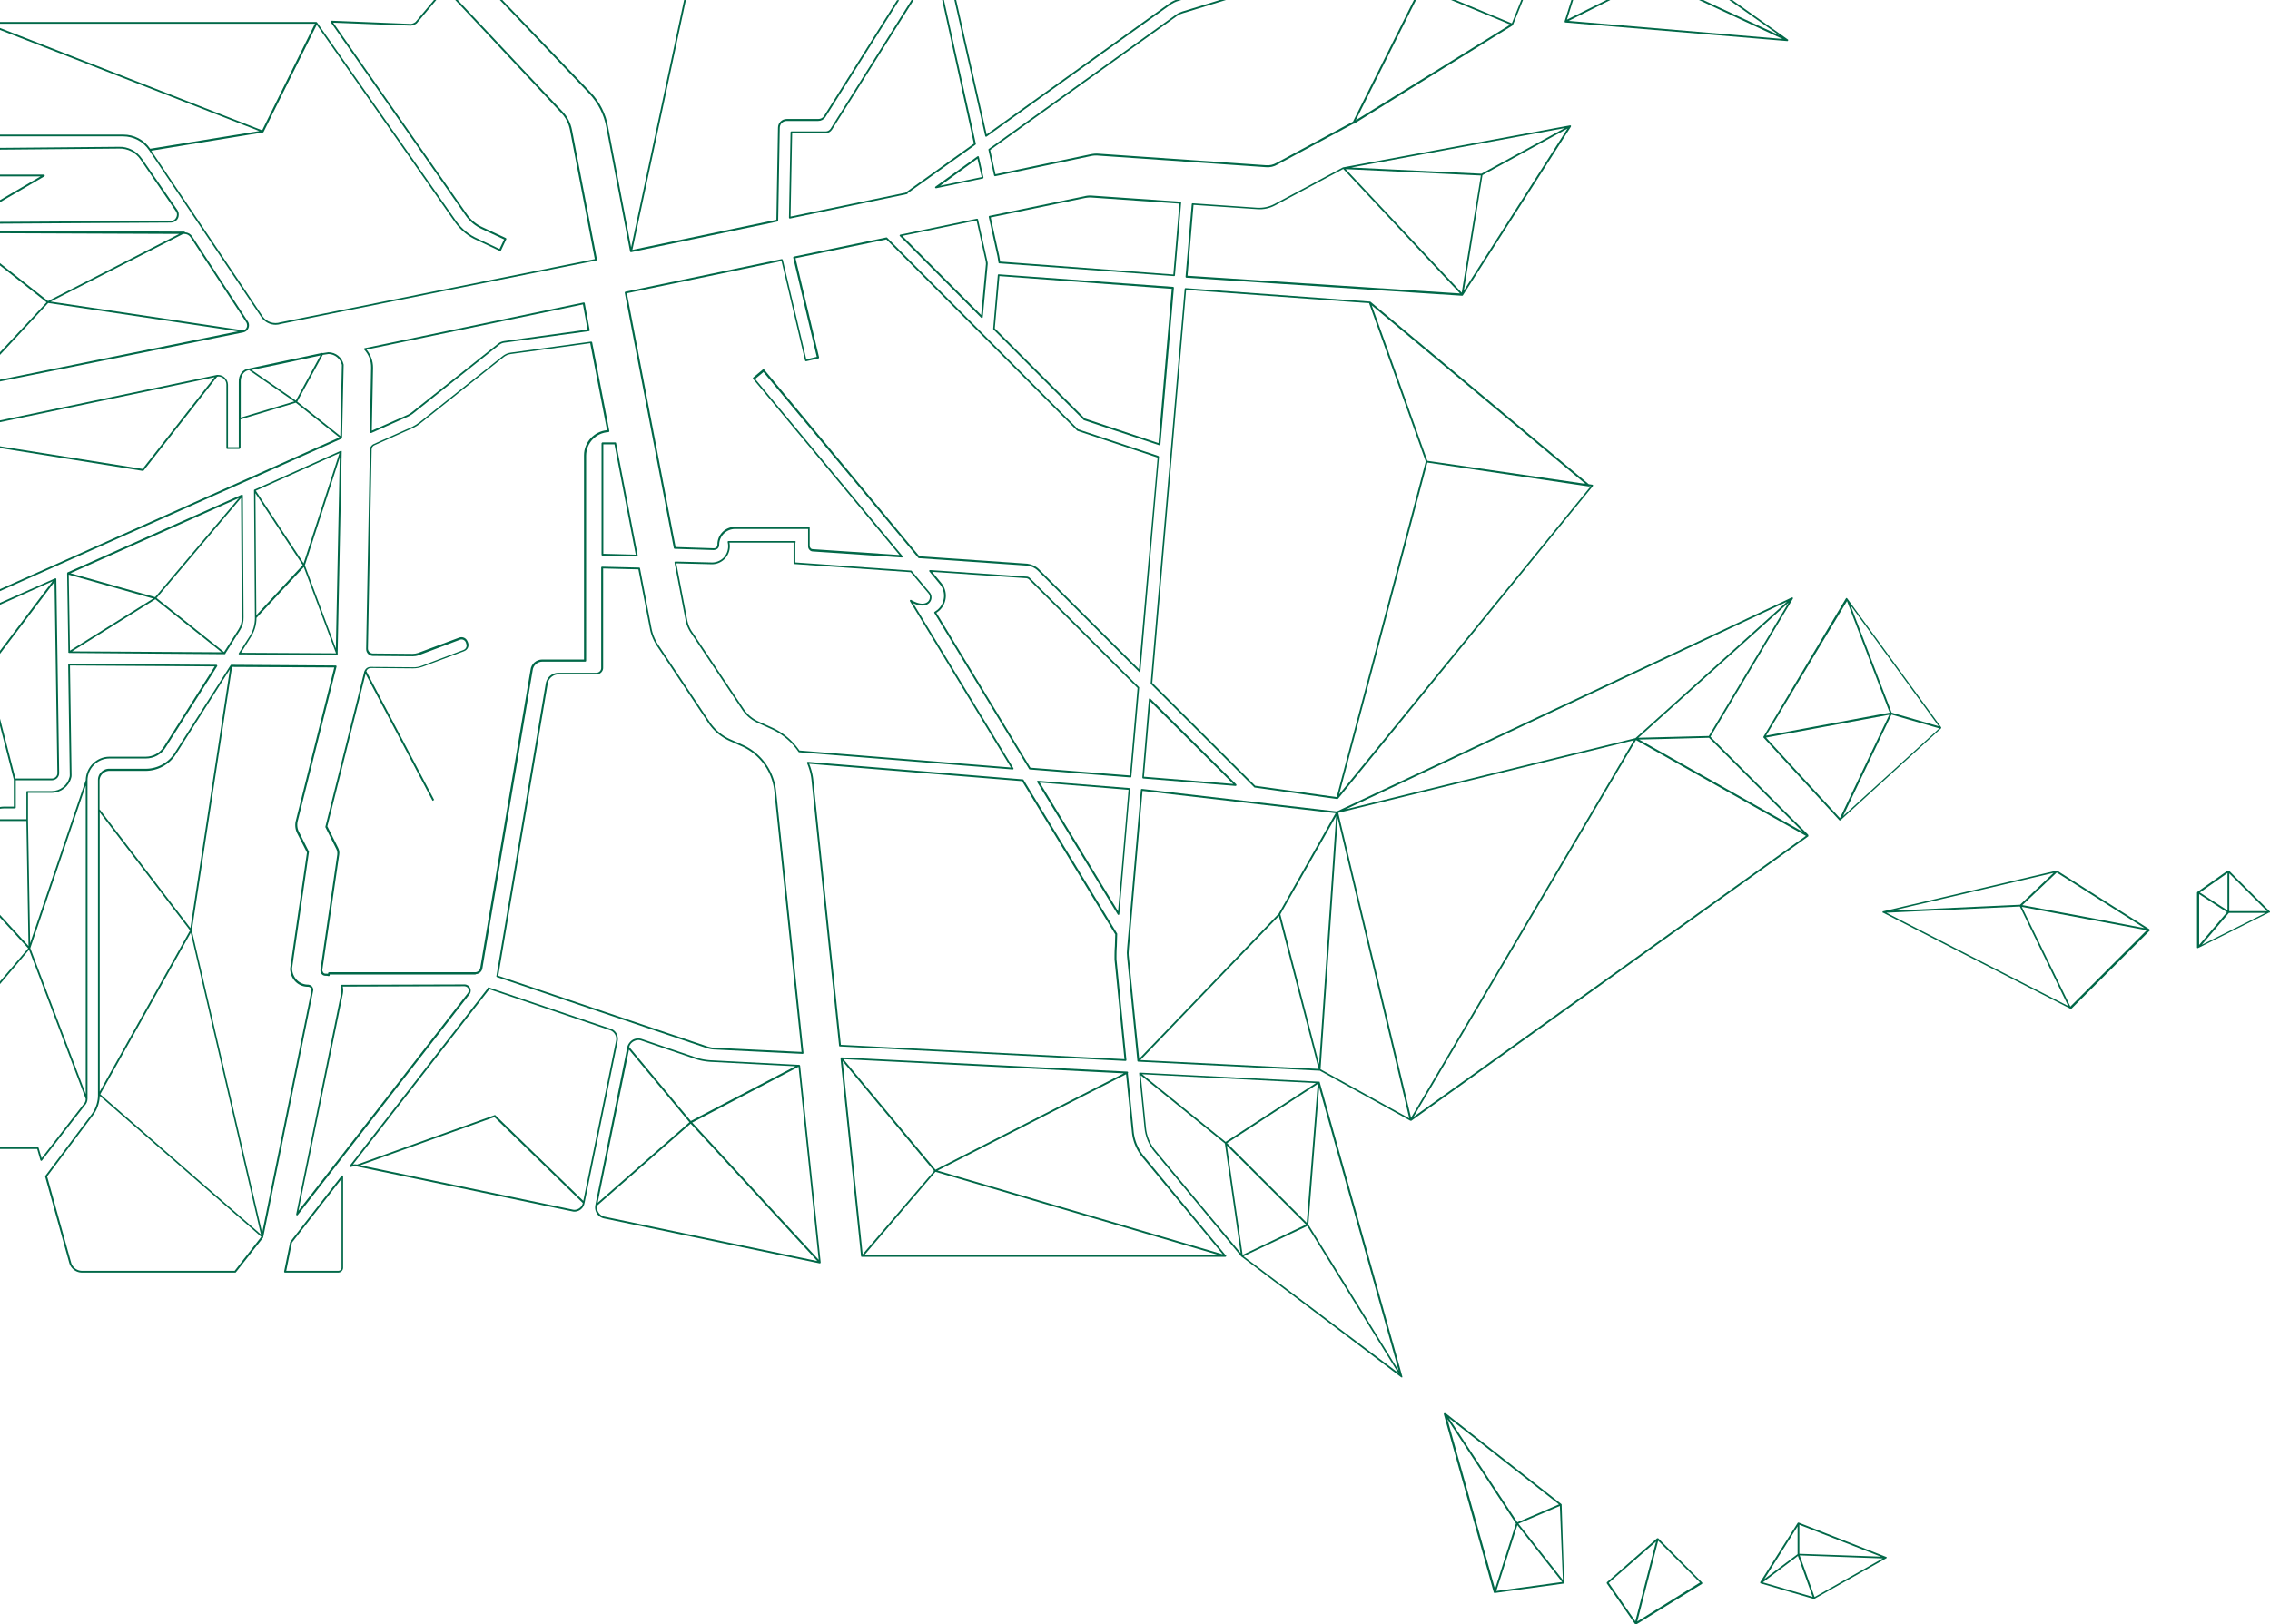 <svg xmlns="http://www.w3.org/2000/svg" id="Layer_1" viewBox="0 0 1281.5 917.2">
  <style>
    .st0{fill:#016848}
  </style>
  <path d="M268.5 550.1c1.8 0 3.4-1.3 3.8-3.1l28.4-168.4c.3-2.9 2.7-5 5.6-5h24.1c.3 0 .5-.2.5-.5V257.3c0-7.1 5.5-12.9 12.6-13.3.1 0 .3-.1.4-.2.1-.1.1-.3.1-.4l-9.7-50.1c-.1-.3-.3-.4-.6-.4l-45.2 6.2c-1.9.2-3.6 1-5 2.2l-46.6 37.1c-1.3 1-2.7 1.9-4.1 2.6l-21.7 9.7c-1.4.6-2.3 2-2.3 3.5l-2.1 112.3c0 2.1 1.6 3.8 3.7 3.9l22.6.2c1.1 0 2.3-.2 3.4-.6l23.1-8.7c1.4-.6 3 .1 3.5 1.5l.2.7c.6 1.4-.1 3-1.5 3.5 0 0-.1 0-.2.1l-23 8.7c-1.7.7-3.6 1.1-5.5 1l-23.8-.2c-1.6 0-3 1-3.5 2.6l-.2.1.1.2-21.9 87.3v.3l6.2 12.4c.5 1 .6 2 .5 3.1l-9.5 65c-.1.8.1 1.6.6 2.3.5.7 1.3 1.1 2.2 1.1.6 0 1.2 0 1.8.2h.1c.1 0 .2 0 .3-.1.1-.1.2-.2.2-.4v-.4h82.4v-.2zm-82.8-1c-.3 0-.5.2-.5.5v.3c-.4-.1-.7-.1-1.1-.1h-.4c-.5 0-1-.2-1.3-.7-.3-.5-.5-1-.4-1.6l9.5-65c.2-1.3 0-2.5-.6-3.7l-6.1-12.2 21.6-86.1 37.8 71.7.9-.5-38.3-72.7c.4-1.1 1.4-1.8 2.6-1.8l23.7.2h.2c2 0 4-.4 5.8-1.1l22.9-8.6c.1 0 .1 0 .2-.1 1.9-.8 2.8-2.9 2-4.8l-.2-.5c0-.1 0-.1-.1-.2-.8-1.9-2.9-2.8-4.8-2l-23.1 8.6c-1 .3-2 .5-3 .5l-22.6-.2c-1.5-.1-2.7-1.3-2.7-2.8l2.1-112.3c0-1.1.6-2.1 1.6-2.5l21.7-9.7c1.5-.7 3-1.6 4.3-2.7l46.6-37.1c1.3-1.1 2.8-1.8 4.5-2l44.7-6.1 9.5 49.1c-7.3.7-13 6.8-13 14.2v115.3h-23.5c-3.5 0-6.3 2.5-6.7 5.9l-28.4 168.4c-.3 1.3-1.5 2.3-2.8 2.3h-82.6zM135 369.5l55.1.4c.3 0 .5-.2.5-.5v-.1l.1-.1-.1-.4 2.3-113.8v-.1-.1c0-.1 0-.1-.1-.1v-.1h-.1-.4l-48.7 21.9c-.1 0-.1.1-.2.2V277l.5 72c0 3.7-1 7.4-3.1 10.5l-6 9.4c-.1.2-.1.3 0 .5s.1.1.2.1zm37.1-50.3l19.7-60.9-2.2 107.9-17.5-47zm-27.4 28.2l-.5-68.9 26.7 40.6-26.2 28.3zm44.6-90.5l2.3-1-20.2 62.2-27-41 44.9-20.2zm-47.8 103c2.2-3.3 3.3-7.1 3.3-11l26.7-28.7 18.2 48.7-53.6-.3 5.4-8.7zM167.2 685.7c0 .2.1.5.3.6h.2c.2 0 .3-.1.4-.2L265 561.5c.6-.7.8-1.6.7-2.6-.1-.9-.6-1.7-1.3-2.3-.6-.4-1.3-.7-2.1-.7l-69.4.2c-.2 0-.3.1-.4.2-.1.1-.1.3-.1.4.3 1.3.4 2.7.2 4l-25.4 125zm26.4-124.8c.2-1.3.2-2.6-.1-3.8l68.7-.2c.5 0 1 .2 1.5.5.5.4.9 1 .9 1.6.1.7-.1 1.3-.5 1.8l-95.6 122.9 25.1-122.8zM551.5 123.5l-43.2 9c-.2 0-.3.2-.4.3-.1.2 0 .4.1.5l45.9 46.1c.1.1.2.1.4.1h.2c.2-.1.3-.2.3-.4l2.8-30c0-.5 0-1.1-.2-1.6l-5.3-23.7c-.1-.2-.3-.3-.6-.3zm5.1 25.5l-2.7 28.9-44.5-44.7 41.9-8.7 5.2 23.2c0 .5.1.9.1 1.3zM552.6 88.6c0-.2-.2-.3-.3-.4-.2-.1-.3 0-.5.1l-23.7 17.1c-.2.1-.3.4-.2.6.1.2.3.3.5.3h.1l26.3-5.5c.1 0 .2-.1.3-.2.1-.1.1-.2.1-.4l-2.6-11.6zm-21.9 16.3l21.1-15.3 2.4 10.4-23.5 4.9z" class="st0"/>
  <path d="M209.1 244.4c.1.1.2.1.3.1h.2l21-9.4c.8-.4 1.5-.8 2.2-1.3l49.2-39.2c.8-.6 1.8-1 2.8-1.1l47.7-6.5c.1 0 .3-.1.3-.2.1-.1.1-.2.1-.4l-2.8-15.2c0-.1-.1-.2-.2-.3-.1-.1-.2-.1-.4-.1l-123.6 25.8c-.2 0-.3.2-.4.3-.1.2 0 .4.1.5 2.6 2.8 4 6.4 3.9 10.2l-.7 36.4c0 .2.1.4.3.4zm-2.2-47l122.2-25.5 2.6 14.2-47.1 6.5c-1.2.2-2.3.6-3.2 1.3L232.2 233c-.6.5-1.3.9-2 1.2l-20.3 9 .7-35.6c0-3.7-1.3-7.3-3.7-10.2zM645.3 439.6l52.2 4.2c.2 0 .4-.1.5-.3.1-.2 0-.4-.1-.6l-48.5-48.4c-.1-.1-.3-.2-.5-.1s-.3.2-.3.4l-3.7 44.1c0 .1 0 .3.1.4s.1.3.3.3zm4.1-43.5l46.8 46.6-50.4-4.1 3.6-42.5zM643.5 379.5c.2-.1.3-.2.3-.4L654.3 258c0-.2-.1-.4-.3-.5l-45.4-15.1-107.8-108.2c-.1-.1-.3-.2-.5-.1l-52.1 10.8c-.1 0-.2.1-.3.2-.1.1-.1.3-.1.4l13.3 56-5.9 1.4-13.3-56.2c-.1-.3-.3-.4-.6-.4l-88.2 18.4c-.3.1-.4.3-.4.6l27.7 144.2c0 .2.2.4.5.4l21.9.7c.8 0 1.7-.3 2.3-.8.6-.6.9-1.3.9-2.1 0-5 4-9 9-9h41.2v9.7c0 .8.2 1.5.8 2.1.5.6 1.2.9 2 .9l50.1 3.4c.2 0 .4-.1.5-.3.1-.2.1-.4-.1-.5l-83.2-100 4.7-3.9L518.4 315c.1.1.2.2.4.2l61.1 4.2c2.2.2 4.3 1.2 5.9 2.7l57.4 57.4c.1.1.2.1.4.1-.2 0-.1-.1-.1-.1zm-.5-1.6l-56.6-56.6c-1.8-1.7-4.1-2.7-6.5-3l-60.9-4.2-87.6-105.4c-.1-.1-.2-.2-.3-.2-.1 0-.3 0-.4.1l-5.5 4.6c-.2.2-.2.5-.1.7l82.7 99.5-48.9-3.3c-.5 0-1-.2-1.3-.6-.3-.4-.5-.8-.5-1.4V298c0-.3-.2-.5-.5-.5h-41.7c-5.5 0-10 4.5-9.9 10.1 0 .5-.2 1-.5 1.4-.4.4-1 .6-1.6.6l-21.5-.7-27.5-143.3 87.3-18.2 13.3 56.2c.1.3.3.4.6.4l6.9-1.6c.1 0 .2-.1.3-.2s.1-.2.1-.4l-13.3-56 51.3-10.6 107.7 108c.1.1.1.1.2.1l45.2 15.1L643 377.9z" class="st0"/>
  <path d="M638.2 439c.3 0 .5-.2.5-.5l4.4-50.1c0-.1 0-.3-.1-.4l-61.4-61.4c-.5-.6-1.3-1-2.1-1l-54.4-3.7c-.2 0-.4.1-.5.3-.1.2-.1.4.1.5l5.8 7.1c3.7 4.3 3.1 10.8-1.2 14.5-.5.4-1.1.8-1.7 1.2-.1.1-.2.2-.2.3 0 .1 0 .3.1.4l53.5 88.1c.1.1.2.2.4.2l56.8 4.5zm-56.5-5.5L528.6 346c.5-.3.9-.6 1.4-1 4.7-4 5.3-11.2 1.3-15.9l-5.1-6.2 53.2 3.6c.6.1 1.1.3 1.5.7l61.3 61.3-4.3 49.4-56.2-4.4zM339.6 250.4v62.8c0 .3.2.5.5.5l19.4.5c.1 0 .3-.1.4-.2.1-.1.1-.3.1-.4l-12.2-63.4c0-.2-.3-.4-.5-.4h-7.2c-.2.1-.5.3-.5.6zm1 .5h6.3l12 62.3-18.3-.5v-61.8zM563.8 154.9c-.3 0-.5.2-.5.5l-2.6 30.2c0 .1 0 .3.1.4l51 51.2c.1.1.1.1.2.1l42.4 14.1h.2c.1 0 .2 0 .3-.1.1-.1.2-.2.2-.4l7.6-88.3c0-.1 0-.3-.1-.4-.1-.1-.2-.2-.3-.2l-98.5-7.1zm90.2 95.3l-41.6-13.9-50.8-50.9 2.6-29.5 97.3 7.2-7.5 87.1zM662.8 155.9c.3 0 .5-.2.5-.5l3.5-40.9c0-.1 0-.3-.1-.4-.1-.1-.2-.2-.3-.2l-50.7-3.5c-1.2 0-2.3.1-3.4.4l-53.7 11.1c-.1 0-.2.1-.3.2s-.1.2-.1.4l4.9 22.2.3 1.8c.1.6.2 1.1.3 1.8 0 .2.2.4.5.4l98.6 7.2zm-98.2-8.2c-.1-.5-.1-.9-.2-1.4-.1-.6-.2-1.1-.3-1.8l-4.8-21.7 53.2-11c1.1-.2 2.2-.3 3.2-.3l50.1 3.5-3.4 40-97.8-7.3zM708.3 444.7l46.6 6.5h.1c.1 0 .2 0 .2-.1l.1-.1h.1l143.8-176.5c.1-.1.1-.3.1-.5s-.2-.3-.4-.3l-2-.3-123.2-103c-.1-.1-.2-.1-.3-.1l-104.1-7.6c-.2 0-.5.2-.5.5l-19.2 222.6c0 .1 0 .3.1.4l58.4 58.4c-.1 0 0 .1.2.1zm47.7 3.9l49.8-187.4 91.2 13.5h.1c.1 0 .3-.1.4-.2l.5.1-142 174zm49.8-188.4l-24.3-68.1-7.1-19.7L895 273.2l-89.2-13zm-136.2-96.5l103.3 7.5 5.6 15.6 26.4 73.8-50.3 189.5-46-6.4-58.1-58.1 19.1-221.9zM280.7 551.8l118.4 40.1c1.1.3 2.3.6 3.5.7l50.5 2.5c.1 0 .3-.1.4-.2.1-.1.1-.3.1-.4l-15.5-148.1c-1.3-11.3-8.5-21.2-18.8-25.8l-7.2-3.2c-4.6-2.1-8.5-5.4-11.3-9.5L372 364.7c-2.1-3-3.5-6.3-4.2-9.9l-6.5-33.9c0-.2-.2-.4-.5-.4L340 320c-.1 0-.3 0-.4.1-.1.1-.2.2-.2.4v56.7a2.732 2.732 0 0 1-2.7 2.7h-21.4c-3.6 0-6.6 2.6-7.2 6.1l-27.9 165.4c.1.1.2.3.5.4zM309.2 386c.5-3 3.1-5.2 6.2-5.2h21.4c1 0 1.9-.4 2.6-1.1.7-.7 1.1-1.6 1.1-2.6V321l19.9.5 6.5 33.5c.7 3.7 2.2 7.1 4.3 10.2l28.8 43.2c2.9 4.3 7 7.7 11.7 9.9l7.2 3.2c10 4.5 17 14.1 18.2 25L452.5 594l-49.9-2.4c-1.1-.1-2.2-.4-3.3-.7l-118-39.9 27.9-165z" class="st0"/>
  <path d="M571.7 434.5c.2 0 .3-.1.4-.2.1-.2.1-.4 0-.5l-56.6-93.2c5.9 2.8 8.6.5 9.3-.4 1.4-1.6 1.4-4 .1-5.6l-10.2-12.2c-.1-.1-.2-.2-.3-.2l-65.4-4.6v-11.2c.1-.1.2-.2.2-.4 0-.3-.2-.5-.5-.5h-37.4c-.2 0-.3.1-.4.2s-.1.3-.1.4c.8 3.2-.1 6.7-2.5 9a9.19 9.19 0 0 1-6.7 2.5l-20.3-.5c-.2 0-.3.1-.4.2-.1.1-.1.3-.1.4L387 350c.5 2.8 1.6 5.4 3.3 7.8l28.8 43.1c2.2 3.3 5.3 5.8 8.9 7.4l7.1 3.2c6.3 2.8 11.8 7.3 15.7 13.1.1.1.2.2.4.2l120.5 9.7zm-120.4-10.7c-4-5.8-9.5-10.4-16-13.2l-7.1-3.2c-3.4-1.5-6.3-4-8.4-7.1L391 357.2c-1.6-2.2-2.6-4.7-3.1-7.4l-6.1-31.7 19.7.5c2.8.1 5.4-.9 7.4-2.8 2.5-2.4 3.6-6 2.9-9.4H448V318c0 .3.2.5.5.5l65.6 4.6 10.1 12c1 1.3 1 3.1-.1 4.4-.7.8-3.3 3-9.7-.7-.2-.1-.4-.1-.6.1-.2.2-.2.4-.1.6l57 93.9-119.4-9.6zM586 440.9c-.2 0-.4.1-.5.2-.1.2-.1.4 0 .5l45.5 74.8c.1.2.3.2.4.2h.1c.2 0 .4-.2.4-.4l6-70.6c0-.1 0-.3-.1-.4-.1-.1-.2-.2-.3-.2l-51.5-4.1zm45.2 73.7L587 441.9l50.1 4.1-5.9 68.6zM635.4 599.1c.1 0 .3-.1.4-.2.1-.1.1-.2.1-.4l-5.6-56.8c0-2.4 0-4.9.2-7.4l.2-6.9c0-.1 0-.2-.1-.3l-52.8-86.8c-.1-.1-.2-.2-.4-.2l-121.3-9.9c-.2 0-.3.1-.4.2-.1.1-.1.3-.1.5 1.4 3.3 2.3 6.7 2.6 10.3l15.5 149.3c0 .2.2.4.5.4l161.2 8.2zM474.7 590l-15.5-148.9c-.3-3.4-1.1-6.7-2.4-9.8l120.2 9.8 52.6 86.5-.2 6.7c-.2 2.5-.2 5-.2 7.5l5.6 56.3-160.1-8.1zM344.7 580.9L276 557.6c-.2-.1-.5 0-.6.2-.1.2-.2.3-.3.5-.2.2-.3.4-.3.5l-77.3 99.4c-.1.2-.1.4 0 .6.1.2.4.3.6.2 1.1-.4 2.3-.5 3.5-.3L322.9 684c.5.1.9.2 1.3.2 2.7 0 5.1-1.8 5.7-4.5 0-.2.1-.3.1-.4l18.7-91.4c.6-3.1-1.1-6.1-4-7zM323.1 683l-119.7-25 75.7-27.2 49.9 48.5v.1c-.6 2.6-3.3 4.3-5.9 3.6zm24.7-95.4l-18.5 90.5-49.6-48.3c-.1-.1-.3-.2-.5-.1l-77.6 27.9c-.3 0-.6-.1-1-.1-.5 0-.9 0-1.4.1l76.5-98.3c.1-.2.2-.3.3-.5.1-.1.1-.2.2-.2l68.3 23.2c2.3.8 3.8 3.3 3.3 5.8zM148.6 698.6l28.2-139.1c.2-.9-.1-1.7-.6-2.4-.6-.7-1.4-1-2.3-1.1-4.8 0-8.6-3.7-9-8.7v-.6l9.5-65.5v-.3l-5.6-11.1c-1-1.9-1.2-4.1-.7-6.2l21.9-87.2c0-.1 0-.3-.1-.4-.1-.1-.2-.2-.4-.2l-58.9-.4c-.2 0-.3.1-.4.2l-31.6 49.6c-3.5 5.5-9.7 8.9-16.2 8.9H61.6c-3.5 0-6.3 2.9-6.3 6.3V618c.1 4.3-1.4 8.5-4.1 11.9L25.6 664c-.1.1-.1.3-.1.4l13.6 48.7c.9 3.2 3.8 5.5 7.2 5.5h86.5c.2 0 .3-.1.4-.2l15.4-19.6v-.1c-.1 0 0 0 0-.1 0 .1 0 0 0 0zM167 463.5c-.6 2.3-.3 4.8.7 6.9l5.6 11-9.5 65.4v.8c.5 5.6 4.7 9.6 10 9.6.6 0 1.2.2 1.6.7.4.4.5 1 .4 1.5L148 696.2l-39.7-170.8L131 376.6l57.7.3-21.7 86.6zm-59.3 63.2l39.6 170.4-90.7-79.2 51.1-91.2zm-51.4 89.7V458.7l51 66.7-51 91zm5.3-181.1h20.5c6.9 0 13.5-3.5 17.2-9.4l30.5-48-22.3 146.2-51.2-67-.1.1v-16.5c.1-2.9 2.5-5.3 5.4-5.4zm70.9 282.3H46.3c-2.9 0-5.5-2-6.2-4.8l-13.5-48.5L52 630.4c2.7-3.3 4.2-7.4 4.3-11.6l91.2 79.6-15 19.2zM193.4 663.8c-.2-.1-.4 0-.6.2l-28.9 37.2c0 .1-.1.1-.1.2l-3.4 16.6c0 .1 0 .3.1.4.1.1.2.2.4.2h30c1.5 0 2.8-1.2 2.8-2.8v-51.5c.1-.2 0-.4-.3-.5zm-.6 52c0 1-.8 1.8-1.8 1.8h-29.4l3.2-15.9 28-36v50.1zM451.2 601.3h-.2l-.1-.1-.2.1-49.7-2.6c-2.8-.2-5.5-.7-8.2-1.6l-30.5-10.4c-1.6-.5-3.3-.4-4.8.3-1.5.8-2.6 2.1-3.2 3.7-.1.3-.2.5-.2.8l-18 89c-.7 3.4 1.4 6.7 4.8 7.5l121.8 25.4h.1c.1 0 .2 0 .3-.1.1-.1.2-.3.2-.4l-11.6-111c-.1-.4-.3-.6-.5-.6zm11 110.1l-71.4-77.5 60-31.5 11.4 109zM358 587.9c.8-.4 1.6-.6 2.4-.6.6 0 1.1.1 1.7.3l30.5 10.4c2.7.9 5.6 1.4 8.4 1.6l48 2.5-59 30.9-34.8-41.8c0-.1 0-.2.1-.3.4-1.3 1.4-2.4 2.7-3zm-2.9 4.8l34.1 41-51.8 45.5 17.7-86.5zm-18 88.1l52.8-46.3 71.5 77.6L341.1 687c-2.7-.7-4.5-3.4-4-6.2zM692 708.9L645.9 653c-3.3-4-5.4-8.9-5.9-14l-3.3-33c.1-.1.2-.3.1-.5 0-.2-.2-.4-.5-.4l-161.3-8c-.2 0-.4.1-.5.3 0 .1-.1.2 0 .2l11.6 111.7c0 .3.2.4.5.4h205.1c.2 0 .4-.1.5-.3.1-.2.1-.4-.1-.5h-.1zM480.6 598.3l153.8 7.8-106.3 54.4-52-62.4 4.5.2zm47.5 63.4l160.3 47.1H487.9l40.2-47.1zm117-8l45.2 54.6-161-47.3 106.4-54.4 3.3 32.5c.5 5.4 2.6 10.4 6.1 14.6zm-169.4-54.5l51.6 62-40.3 47.1-11.3-109.1z" class="st0"/>
  <path d="M791.6 777.2v-.1L745 611v-.1s0-.1-.1-.1h-.1-.1-.1l-101.1-5.1h-.2c-.1 0-.1.1-.1.1s-.1.1-.1.2v.2l3 30.5c.5 5.2 2.5 10.1 5.9 14l48.9 59h.1l90 68c.1.1.2.1.3.1h.2c.1 0 .2-.1.2-.2v-.1c-.1-.2-.1-.2-.1-.3 0 .1 0 .1 0 0zm-35.2-57l-17.8-28.7 6.1-77.5 44.9 160-33.2-53.8zm-13.5-108.6l-51 33.2-47.1-38.2 98.1 5zm1 .5l-6.2 78.4-45-45 51.2-33.4zm-6.6 79.4l-35.8 17.1-8.9-61.7 44.7 44.6zm-90.4-55l-2.9-29.3 47.5 38.5 8.9 61.9-47.8-57.6c-3.3-3.8-5.3-8.5-5.7-13.5zm91.1 55.8l17.9 28.9 33.4 54-87.3-65.8 36-17.1z" class="st0"/>
  <path d="M796.7 632.9l224.1-160.6.1-.1v-.1-.1-.2c0-.1 0-.1-.1-.2v-.1-.1L965.6 416l46.6-78v-.1-.1-.1-.1l-.1-.1s-.1 0-.1-.1h-.1-.1-.1-.1-.1L754.7 458.2h-.1l-109.9-12.7c-.1 0-.3 0-.4.1-.1.1-.2.2-.2.3l-7.8 89.7c-.2 1.6-.2 3.3 0 4.9l5.8 58.6c0 .2.2.4.5.4l102.4 5.1h.1l51 28.2h.2c.2.2.3.2.4.1zm128.6-215.3l13.1-.3 26.4-.7 52.9 53.1-92.4-52.1zm39.4-2l-12.5.3-27.3.7 84.8-76.3-45 75.3zM755.5 459l166.9-41-125.8 213.2-33.2-139-7.9-33.2zM722 517.2l22.4 86.4-100.6-5 78.2-81.4zm.8-.9l31.5-55.5-9.6 140.2-21.9-84.7zm32.4-54.3l40.4 169.5-50.1-27.7 9.7-141.8zM798 630.7l94.6-160.3 31-52.5 34.7 19.6 61.2 34.5L798 630.7zm210.9-291l-85.6 77.1-9.7 2.4L759.7 457l249.2-117.3zM637.3 540.5c-.2-1.5-.2-3.1 0-4.7l7.7-89.2 109 12.6-32.1 56.7-78.8 82-5.8-57.4z" class="st0"/>
  <path d="M995.6 415.9c-.1.1 0 .2-.1.2V416.4l42.9 46.8c.1.1.2.1.3.1h.1c.1 0 .1 0 .1-.1h.1l56.8-51.9v-.1c0-.1 0-.1.1-.2v-.1-.1s0-.1-.1-.1v-.1l-53-72.7-.1-.1c-.1 0-.1-.1-.2-.1h-.2c-.1 0-.1.1-.2.2l-46.5 78zm47.1-76.5l12.7 33.2 11.4 29.8-69.8 13 45.7-76zm23.9 64.2l-12.3 25.7-15.6 32.7-41.7-45.5 69.6-12.9zm-26.1 57.2l20.1-42.2 7.2-15.1 27 7.8-54.3 49.5zm54-50.7l-13.8-4-12.8-3.7-15-39.2-8.3-21.6 49.9 68.5zM881.6 849.6s0-.1 0 0c0-.1 0-.2-.1-.2 0 0 0-.1-.1-.1 0 0 0-.1-.1-.1L816.1 798h-.1-.1-.1-.1-.1-.1-.1-.1l-.1.1-.1.1v.4l28.2 100.6c0 .1 0 .1.1.2h.1c.1.1.2.1.3.1h.1l38.8-5.3h.1c.1 0 .1-.1.1-.1l.1-.1v-.1-.1l-1.4-44.2zm-25 10l-38.7-58.9 62.2 48.8-23.5 10.1zm25.7 32.6l-20.5-26-4.6-5.8 23.4-10 1.7 41.8zm-64.7-90.1l38.2 58.2-9.5 29.8-2.3 7.2-26.9-95.9.5.7zm30.6 85.4l8.4-26.3 25.3 32.1-37.2 5.1 3.5-10.9zM936.2 868.7s-.1 0 0 0c-.1-.1-.1-.1 0 0-.1-.1-.1-.1-.2-.1h-.2-.1-.1c-.1 0-.1.1-.1.1h-.1l-28.2 24.7c-.2.2-.2.5-.1.7L923 917s.1 0 .1.1v.1c.1.1.2.1.3.1H923.7l37.1-22.9c.1-.1.2-.2.2-.4s0-.3-.1-.4l-24.7-24.9zm-1.3 1.8l-11.7 45-15-21.7 26.7-23.3zm-10.6 45.1l11.8-45.6 23.6 23.6-35.4 22zM1065.2 879.6s0-.1 0 0c0-.1 0-.1 0 0 0-.1 0-.1 0 0-.1-.2-.1-.3-.2-.3l-.1-.1-49.4-19.4H1015.2h-.1-.1l-.1.1-21.2 33.5v.4c0 .1.1.1.1.2.1.1.1.1.2.1l30 8.8h.1c.1 0 .1 0 .2-.1l40.6-22.9.1-.1s0-.1.1-.1.1-.1.1-.1zm-40.8 22.2l-8.4-23.5 46.9 1.7-38.5 21.8zm37.4-22.8l-46-1.6V861l46 18zm-47-1.4L996 891.7l18.8-29.8v15.7zm-19.6 15.9l19.8-14.9 8.3 23.1-28.1-8.2zM886.9 71.2c0-.1 0-.1 0 0 0-.2-.1-.2-.1-.3-.1-.1-.2-.1-.3-.1h-.2l-128 23.7h-.1l-38.7 20.7c-3 1.6-6.4 2.3-9.8 2.1l-36.4-2.5c-.3 0-.5.2-.5.5l-3.5 40.9c0 .1 0 .3.1.4.1.1.2.2.3.2L825.4 167h.1c.1 0 .1 0 .2-.1 0 0 .1 0 .1-.1 0 0 .1 0 .1-.1l60.9-95.1c.1-.2.1-.3.1-.4zm-61.7 94.1l-65.5-69.8 76.3 3.6-10.8 66.2zm58.2-93l-47.1 25.8-73.5-3.5 120.6-22.3zm-213 83.4l3.4-40 35.9 2.4c3.6.3 7.2-.5 10.3-2.2l38.3-20.5 65.9 70.3-153.8-10zm156 8.4l10.5-65.2 48-26.3-58.5 91.5zM38.6 368.4c0 .1.1.2.2.2.1.1.2.1.3.1l87.7.7c.2 0 .4-.1.5-.3v-.2l8.2-13c1.4-2.2 2.1-4.7 2-7.3l-.4-68.8c0-.1 0-.2-.1-.3-.1-.1-.2-.2-.3-.2h-.2l-98.3 43.9c-.1 0-.2.1-.2.2v.1c0 .1-.1.1-.1.2l.7 44.5c-.1.1-.1.2 0 .2-.1 0-.1 0 0 0-.1 0 0 0 0 0zm2.1-.6l47-29.4 37.4 29.9-84.4-.5zm46.9-30.6l-47.8-13.5 95.1-42.5-47.3 56zm-48.1 30.2l-.7-42.9L86.5 338l-47 29.4zm95.1-11.9l-8.1 12.7-38.1-30.5 47.7-56.5.4 67.5c.1 2.4-.6 4.8-1.9 6.8zM1281.5 515.2v-.3c0-.1-.1-.2-.1-.2l-23-23h-.1l-.1-.1h-.1H1257.8h-.1-.1l-17 12-.1.1-.1.1c0 .1 0 .1-.1.2v31c0 .1 0 .2.1.3.1.1.1.1.2.1h.2c.1 0 .1 0 .2-.1l40-20c.4 0 .4 0 .5-.1zm-28.2-2.6l3.9 2.5-15.7 18.5v-28.7l11.8 7.7zm5.2-19.4l21.3 21.3h-21.3v-21.3zm-1 20.9l-15.6-10.1 15.6-11v21.1zm-14.5 19.4l15.3-18h20.7l-36 18zM1213.5 524.9c0-.1-.1-.2-.1-.2l-52-33c-.1-.1-.2-.1-.3-.1l-98 23h-.1-.1s-.1 0-.1.1v.6s0 .1.1.1h.2l105.7 54.2h.6s.1 0 .1-.1l44.3-44.2s0-.1.1-.1l.1-.1v-.1c-.5 0-.5-.1-.5-.1zm-30.6-6.1l-41.2-7.7 7.2-6.8 12.2-11.6 49.5 31.4-27.7-5.3zm-23.6-25.9l-18.9 18-72 3.3 90.9-21.3zm-94.4 22.5l75.4-3.5 27.3 56.2-102.7-52.7zm103.9 53l-27.4-56.3 70.5 13.2-43.1 43.1zM858.8 0l-5.3 13.2-20-8.3-12-5h-2.6L845.7 11l6.9 2.9-87.2 54 34-67.9h-1.2l-34.4 68.7L720.6 92c-1.8 1-3.8 1.5-5.9 1.3l-94.2-6.5c-1.8-.2-3.5 0-5.3.4L562 98.4l-3-13.7L664.5 9c1-.7 2.1-1.2 3.2-1.5L692.1 0h-3.4l-21.2 6.5c-1.2.4-2.4.9-3.5 1.7L558.2 84.1c-.2.1-.2.3-.2.5l3.2 14.5c.1.2.3.4.5.4h.1l53.7-11.3c1.6-.4 3.3-.5 5-.3l94.2 6.5c2.3.2 4.5-.3 6.5-1.5l43-23.1h.2c.1 0 .2 0 .3-.1L854 14.3c.1 0 .1-.1.1-.1v-.1L859.8 0h-1zM663.7 0c-1.4.5-2.8 1.3-4 2.2L557 75.9 539.8 0h-1l17.4 76.8c0 .2.2.3.3.4h.2c.1 0 .2 0 .3-.1L660.3 3c1.6-1.2 3.4-2.1 5.3-2.6l1.3-.4h-3.2zM506.5 0l-41.3 65.5c-.7 1.1-1.9 1.7-3.3 1.7h-17.8c-2.7 0-4.9 2.2-4.9 4.9l-.9 52-81.3 17L387.2 0h-1l-29.9 139.7-13-68c-1.3-7.4-4.7-14.1-9.8-19.5L283.6 0h-1.4l50.5 52.9c5 5.3 8.3 11.8 9.6 19l13.4 70.1c0 .1.1.2.2.3.1.1.2.1.3.1h.1l82.6-17.3c.2 0 .4-.2.4-.5l.9-52.4c0-2.2 1.8-3.9 3.9-3.9h17.8c1.7 0 3.2-.8 4.1-2.2l41.6-66h-1.1z" class="st0"/>
  <path d="M317.4 62.8L258.4 0H257l59.6 63.5c2.7 2.7 4.5 6.2 5.2 10l14 72.8c-20.3 4.1-176.4 35.4-177.5 35.7-3.7 1.2-7.8-.2-10-3.3-10.6-16-58-86.3-62.9-93.6l63-10.3c.2 0 .3-.1.4-.3l30-60.5L257 125.7c3.2 4.4 7.4 7.9 12.4 10l12.7 6c.2.1.5 0 .7-.2l3-6.4c.1-.1.1-.3 0-.4s-.1-.2-.3-.3l-12.9-6c-3.6-1.6-6.7-4.1-9-7.4L188.1 12.8l43.9 1.7c1.2-.2 2.3-.6 3.2-1.3 0 0 .1 0 .1-.1l11-13.1H245l-10.4 12.4c-.8.6-1.7 1-2.6 1.1l-44.8-1.8c-.2 0-.4.1-.5.3-.1.2-.1.4 0 .5l76.1 109.1c2.3 3.4 5.6 6.1 9.4 7.8l12.4 5.8-2.6 5.4-12.3-5.8c-4.8-2.1-8.9-5.5-12-9.7L179 12.7l-.1-.1-.1-.1c-.1 0-.2-.1-.2-.1H0v1h177.8L148 73.6 0 15.8v1.1L146.4 74 84.8 84c-3.5-5.1-9.1-8-15.2-8H0v1h69.4c6 0 11.5 2.9 14.8 7.9.5.8 52.2 77.5 63.4 94.3 1.9 2.7 4.9 4.2 8.1 4.2 1 0 2-.2 3-.5 1.9-.5 176.1-35.5 177.9-35.8.3-.1.4-.3.4-.6l-14.1-73.2c-.8-4-2.7-7.7-5.5-10.5zM25.3 99c-.1-.2-.3-.4-.5-.4H0v1h22.9L0 113v1.2l25-14.6c.2-.2.3-.4.3-.6z" class="st0"/>
  <path d="M80.2 89.7c-2.9-4.4-7.9-7-13.1-6.8L0 83.5v1l67.1-.6c4.9-.2 9.6 2.2 12.3 6.3l19.9 29.1c.4.6.6 1.2.6 1.9 0 .9-.4 1.8-1 2.5-.7.7-1.5 1-2.5 1l-96.4.6v1l96.4-.6c1.2 0 2.3-.5 3.2-1.3.9-.8 1.3-2 1.3-3.2 0-.9-.2-1.7-.7-2.5l-20-29zM139.9 181.5l-31.4-48c-.9-1.4-2.4-2.2-4-2.3-.1-.2-.3-.4-.5-.4l-104-.5v1.4l101.2.4L27.1 170 0 148.6v1.3l26.3 20.8L0 198.9v1.5l27.2-29.3 107.1 16L0 214.4v1l137.3-27.7c2.2-.4 3.6-2.6 3.2-4.8-.1-.5-.3-1-.6-1.4zm-2.5 5.1c-.1 0-.1-.1-.2-.1L28.6 170.3l74.8-38.2h.6c1.5 0 2.8.7 3.6 1.9l31.4 48c.2.3.4.7.4 1.1.4 1.5-.5 3-2 3.5zM185.4 198.9l-3.2.5c-.1-.1-.3-.1-.4-.1l-41.3 8.8c-3.5.4-5.9 3.6-5.7 7.7v36.7h-6.1v-35.3c-.1-3.1-2.6-5.5-5.7-5.5-.3 0-.6 0-.9.1L0 237.4v1L121.1 213l-40.6 51.8L0 252v1l80.6 12.9h.1c.2 0 .3-.1.4-.2l41.5-53c.2 0 .3 0 .5-.1 2.5-.1 4.7 2 4.7 4.5V253c0 .3.2.5.5.5h6.7c.4 0 .8-.4.8-.9v-15.8l31.2-9.4 24.6 19.6L0 332.7v1.1l192.8-86.1c.2-.1.3-.3.3-.4l.9-41.3v-.1c-.9-4.1-4.4-6.9-8.6-7zm-49.5 36.9v-20.1c-.1-3 1.3-6.2 4.7-6.7l25.5 17.7-30.2 9.1zm31.1-9.6l-25-17.3c6.6-1.2 33-6.9 38.9-8.2L167 226.2zm25.1 20l-24.3-19.4 14.4-26.4 3.3-.5c3.6.1 6.6 2.6 7.5 6.1l-.9 40.2zM31.7 326.7c-.1 0-.1 0 0 0l-.1-.1h-.1-.4L0 340.4v1.1l19.2-8.6 10.5-4.7L0 367.5v1.7l30.8-40.7 1.6 108.1c0 1.7-1.4 3-3 3H8.7L0 405.8v4l7.8 30.4v15.3H2.1c-.7 0-1.4.1-2.1.2v1c.7-.1 1.4-.2 2.1-.2h6.3c.3 0 .5-.2.5-.5v-15.4h20.5c2.2-.1 4-1.8 4-4L31.8 327c0-.1-.1-.2-.1-.3z" class="st0"/>
  <path d="M122.2 375.4l-83.2-.5c-.1 0-.3.1-.4.1-.1.1-.1.2-.1.4l.9 62.3c0 .4 0 .8-.2 1.3-1.2 4.5-5.3 7.7-9.9 7.7H15.4c-.3 0-.5.2-.5.5v15.4H0v1h14.9l1.2 70.6L0 516.6v1.5l15.9 17.4L0 554.2v1.5l16.4-19.4 32 84.2c0 1.2-.4 2.3-1.3 3.1L23.5 654l-1.7-5.8c-.1-.2-.3-.4-.5-.4H0v1h21l1.8 6.3c.1.2.2.3.4.4h.1c.2 0 .3-.1.4-.2l24.1-31c1-1 1.6-2.4 1.6-3.9V440.7c0-6.8 5.6-12.4 12.4-12.4h20.5c4.6 0 8.8-2.3 11.2-6.2l29.1-45.9c.1-.2.1-.3 0-.5s-.3-.3-.4-.3zM48.4 617.8l-31.3-82.4 31.3-91.8v174.2zm44.2-196.3c-2.2 3.6-6.1 5.8-10.3 5.8H61.8c-7.3 0-13.3 6-13.4 13.3l-31.4 92-1.2-69.5v-15.4h13.5c5.1-.1 9.6-3.6 10.9-8.5.2-.5.2-1.1.2-1.6l-.9-61.8 81.7.5-28.6 45.2zM1009.5 22.5c0-.1-.1-.1-.1-.1l-.1-.1L977.9 0h-1.7l28.2 19.9L961.5 0h-2.4l47.2 22-120.7-10.2L909.1 0h-2.2l-22.3 11.1L888.1 0h-1l-3.8 12V12.3c0 .1.1.1.1.2v.1c.1.1.2.1.3.1L1009 23.2c.1 0 .2 0 .3-.1l.1-.1v-.1-.1c.2-.2.2-.2.1-.3zM531.9 0l17.9 81.1-38.4 27.5-.2.2-64.9 13.5.9-47.1h18.9c1.5 0 2.8-.8 3.6-2L515.8 0h-1.2l-45.7 72.7c-.6.9-1.6 1.5-2.7 1.5h-19.4c-.3 0-.5.2-.5.5l-.9 48.2c0 .2.1.3.2.4.1.1.2.1.3.1h.1l66-13.8c.2 0 .3-.2.4-.3v-.2l38.3-27.4c.2-.1.2-.3.2-.5L532.9 0h-1z" class="st0"/>
</svg>
